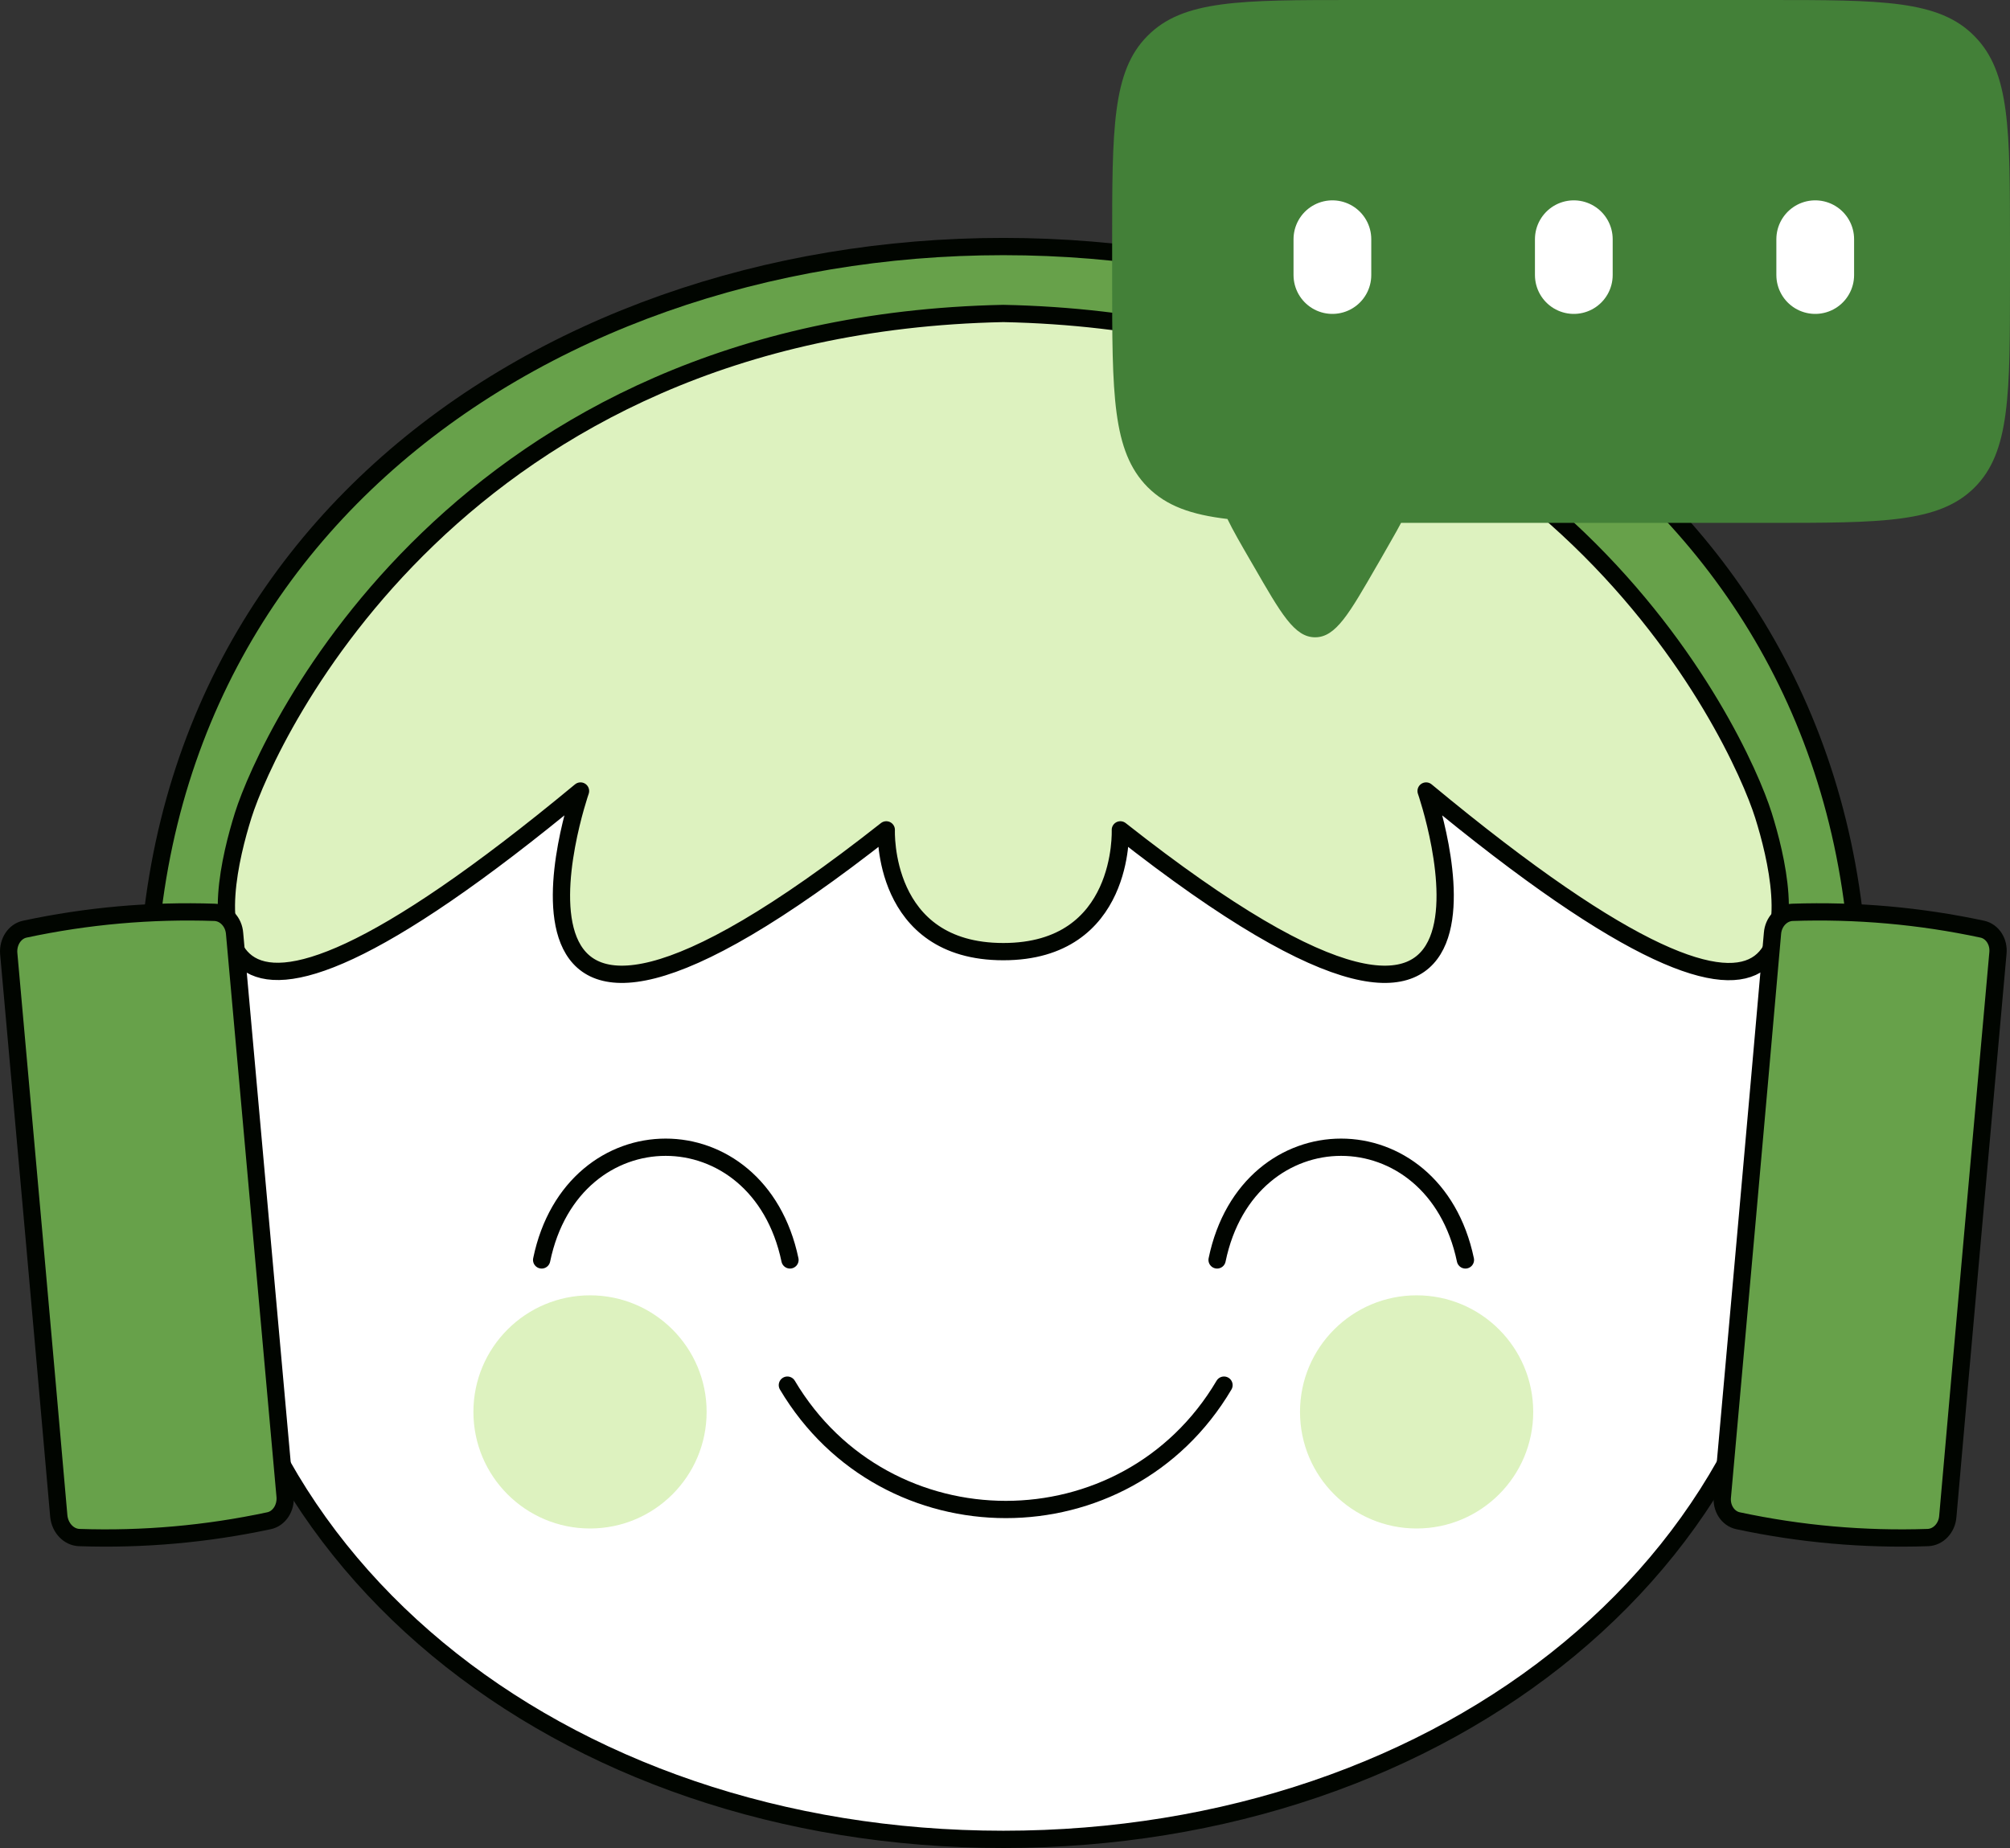 <?xml version="1.0" encoding="UTF-8"?><svg id="Layer_1" xmlns="http://www.w3.org/2000/svg" viewBox="0 0 465.42 428"><rect x="0" y="0" width="465.42" height="428" fill="#333333" stroke="none"/><path d="m35.12,256.1C22.12,128.6,123.42,57.1,232.32,57.1s210.2,71.5,197.2,198.9" fill="#67a14a" stroke-width="0"/><path d="m417.72,268.7c0,92.1-83,157.3-185.4,157.3S47.02,360.8,47.02,268.7,130.02,92.6,232.42,92.6s185.3,84,185.3,176.1h0Z" fill="#fff" stroke-width="0"/><path d="m417.72,268.7c0,92.1-83,157.3-185.4,157.3S47.02,360.8,47.02,268.7,130.02,92.6,232.42,92.6s185.3,84,185.3,176.1h0Z" fill="none" stroke="#010500" stroke-miterlimit="10" stroke-width="4"/><path d="m35.12,256.1C22.12,128.6,123.42,57.1,232.32,57.1s210.2,71.5,197.2,198.9" fill="none" stroke="#010500" stroke-miterlimit="10" stroke-width="4"/><path d="m232.32,72.6c-126.3,2.6-170.2,97.8-176,116.2-6,19.1-17.7,73.8,78.1-5.6,0,0-30.9,89.2,70.8,9,0,0-1.2,28.2,27.1,28.2s27.1-28.2,27.1-28.2c101.7,80.2,70.8-9,70.8-9,95.8,79.5,84.1,24.7,78.1,5.6-5.8-18.4-49.7-113.6-176-116.2Z" fill="#ddf2bf" stroke-width="0"/><path d="m232.32,72.6c-126.3,2.6-170.2,97.8-176,116.2-6,19.1-17.7,73.8,78.1-5.6,0,0-30.9,89.2,70.8,9,0,0-1.2,28.2,27.1,28.2s27.1-28.2,27.1-28.2c101.7,80.2,70.8-9,70.8-9,95.8,79.5,84.1,24.7,78.1,5.6-5.8-18.4-49.7-113.6-176-116.2Z" fill="none" stroke="#010500" stroke-linecap="round" stroke-linejoin="round" stroke-width="4"/><circle cx="328.02" cy="327" r="27" fill="#ddf2bf" stroke-width="0"/><circle cx="136.62" cy="327" r="27" fill="#ddf2bf" stroke-width="0"/><path d="m18.32,356.1c14.8.5,29.5-.8,44-3.9,2.3-.5,3.9-2.9,3.7-5.6-3.9-43.5-7.8-87-11.7-130.4-.2-2.7-2.2-4.8-4.6-4.9-14.8-.5-29.5.8-44,3.9-2.3.5-3.9,2.9-3.7,5.6,3.9,43.5,7.8,87,11.6,130.4.3,2.7,2.3,4.8,4.7,4.9Z" fill="#67a14a" stroke-width="0"/><path d="m18.32,356.1c14.8.5,29.5-.8,44-3.9,2.3-.5,3.9-2.9,3.7-5.6-3.9-43.5-7.8-87-11.7-130.4-.2-2.7-2.2-4.8-4.6-4.9-14.8-.5-29.5.8-44,3.9-2.3.5-3.9,2.9-3.7,5.6,3.9,43.5,7.8,87,11.6,130.4.3,2.7,2.3,4.8,4.7,4.9Z" fill="none" stroke="#010500" stroke-linecap="round" stroke-linejoin="round" stroke-width="4"/><path d="m446.42,356.1c-14.8.5-29.5-.8-44-3.9-2.3-.5-3.9-2.9-3.6-5.6,3.9-43.5,7.8-87,11.6-130.4.2-2.7,2.2-4.8,4.6-4.9,14.8-.5,29.5.8,44,3.9,2.3.5,3.9,2.9,3.6,5.6-3.9,43.5-7.8,87-11.6,130.4-.2,2.7-2.2,4.8-4.6,4.9Z" fill="#67a14a" stroke-width="0"/><path d="m446.42,356.1c-14.8.5-29.5-.8-44-3.9-2.3-.5-3.9-2.9-3.6-5.6,3.9-43.5,7.8-87,11.6-130.4.2-2.7,2.2-4.8,4.6-4.9,14.8-.5,29.5.8,44,3.9,2.3.5,3.9,2.9,3.6,5.6-3.9,43.5-7.8,87-11.6,130.4-.2,2.7-2.2,4.8-4.6,4.9Z" fill="none" stroke="#010500" stroke-linecap="round" stroke-linejoin="round" stroke-width="4"/><path d="m339.32,291.8c-7.3-34.8-50.3-34.8-57.5,0" fill="none" stroke="#010500" stroke-linecap="round" stroke-linejoin="round" stroke-width="4"/><path d="m182.92,291.8c-7.3-34.8-50.3-34.8-57.5,0" fill="none" stroke="#010500" stroke-linecap="round" stroke-linejoin="round" stroke-width="4"/><path d="m283.42,320.8c-22.7,38.4-78.3,38.4-101.1,0" fill="none" stroke="#010500" stroke-linecap="round" stroke-linejoin="round" stroke-width="4"/><path d="m265.72,8.3c-8.2,8.2-8.2,21.5-8.2,48.1v8.3c0,26.6,0,39.8,8.2,48.1,4.4,4.4,10.1,6.4,18.5,7.4,1.3,2.7,3.1,5.8,5.3,9.6l.7,1.2c6.4,11.1,9.5,16.6,14.3,16.6s7.9-5.5,14.3-16.6l.7-1.2c1.9-3.4,3.6-6.2,4.9-8.7h84.9c26.5,0,39.7,0,47.9-8.2s8.2-21.5,8.2-48.1v-8.3c0-26.6,0-39.8-8.2-48.1-8.2-8.4-21.4-8.4-47.9-8.4h-95.8c-26.4,0-39.6,0-47.8,8.3h0Z" fill="#438038" fill-rule="evenodd" stroke-width="0"/><path id="Vector_404" d="m308.52,55.4v8.3" fill="none" stroke="#fff" stroke-linecap="round" stroke-linejoin="round" stroke-width="18"/><path id="Vector_405" d="m364.42,55.4v8.3" fill="none" stroke="#fff" stroke-linecap="round" stroke-linejoin="round" stroke-width="18"/><path id="Vector_406" d="m420.32,55.4v8.3" fill="none" stroke="#fff" stroke-linecap="round" stroke-linejoin="round" stroke-width="18"/></svg>